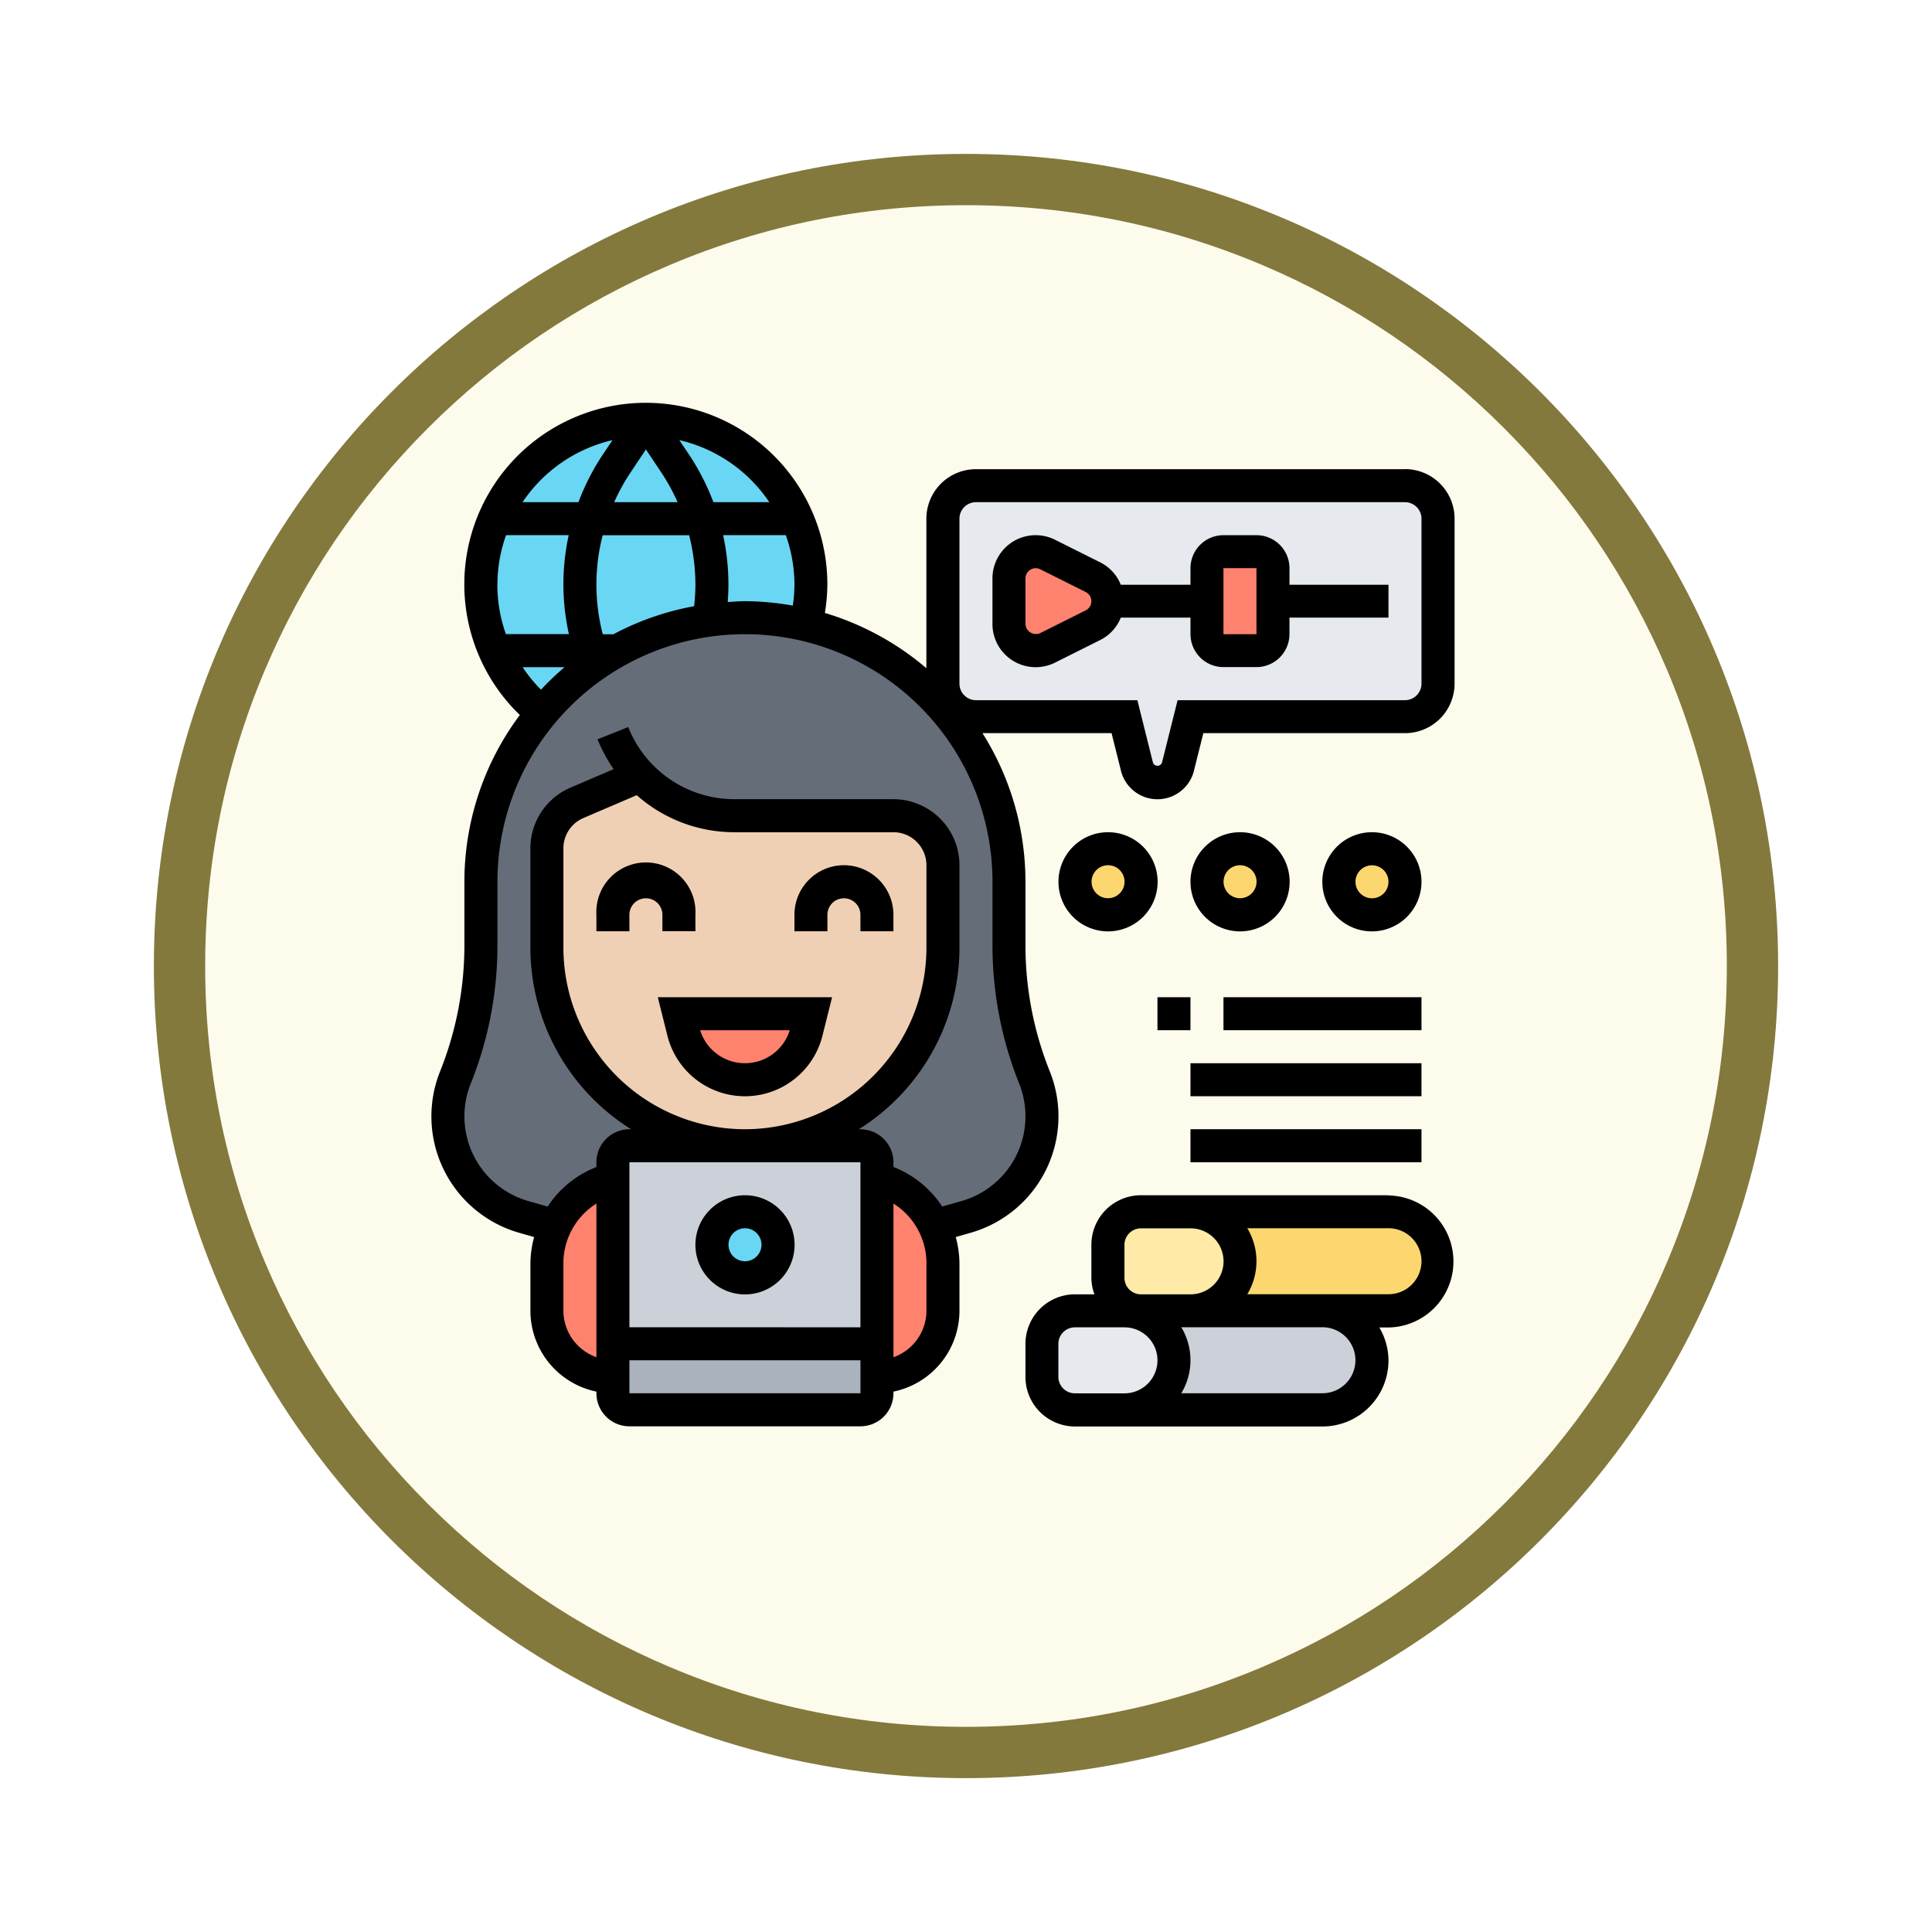 <svg xmlns="http://www.w3.org/2000/svg" xmlns:xlink="http://www.w3.org/1999/xlink" width="113" height="113" viewBox="0 0 113 113">
  <defs>
    <filter id="Trazado_982547" x="0" y="0" width="113" height="113" filterUnits="userSpaceOnUse">
      <feOffset dy="3" input="SourceAlpha"/>
      <feGaussianBlur stdDeviation="3" result="blur"/>
      <feFlood flood-opacity="0.161"/>
      <feComposite operator="in" in2="blur"/>
      <feComposite in="SourceGraphic"/>
    </filter>
  </defs>
  <g id="Grupo_1225916" data-name="Grupo 1225916" transform="translate(-271 -2377.121)">
    <g id="Grupo_1225643" data-name="Grupo 1225643" transform="translate(0 -2313.639)">
      <g id="Grupo_1225173" data-name="Grupo 1225173" transform="translate(0 -50.236)">
        <g id="Grupo_1224643" data-name="Grupo 1224643" transform="translate(0 1927)">
          <g id="Grupo_1224291" data-name="Grupo 1224291" transform="translate(0 859.245)">
            <g id="Grupo_1224091" data-name="Grupo 1224091" transform="translate(-84.49 -2620.317)">
              <g id="Grupo_1223183" data-name="Grupo 1223183" transform="translate(364.49 4581.069)">
                <g id="Grupo_1211217" data-name="Grupo 1211217" transform="translate(0)">
                  <g id="Grupo_1210736" data-name="Grupo 1210736">
                    <g id="Grupo_1210537" data-name="Grupo 1210537">
                      <g id="Grupo_1164202" data-name="Grupo 1164202">
                        <g id="Grupo_1158168" data-name="Grupo 1158168">
                          <g id="Grupo_1152576" data-name="Grupo 1152576">
                            <g id="Grupo_1148633" data-name="Grupo 1148633">
                              <g id="Grupo_1148525" data-name="Grupo 1148525">
                                <g transform="matrix(1, 0, 0, 1, -9, -6)" filter="url(#Trazado_982547)">
                                  <g id="Trazado_982547-2" data-name="Trazado 982547" transform="translate(9 6)" fill="#fdfbec">
                                    <path d="M 47.5 93.5 C 41.289 93.5 35.265 92.284 29.595 89.886 C 24.118 87.569 19.198 84.252 14.973 80.027 C 10.748 75.802 7.431 70.882 5.114 65.405 C 2.716 59.735 1.5 53.711 1.5 47.5 C 1.5 41.289 2.716 35.265 5.114 29.595 C 7.431 24.118 10.748 19.198 14.973 14.973 C 19.198 10.748 24.118 7.431 29.595 5.114 C 35.265 2.716 41.289 1.5 47.5 1.5 C 53.711 1.5 59.735 2.716 65.405 5.114 C 70.882 7.431 75.802 10.748 80.027 14.973 C 84.252 19.198 87.569 24.118 89.886 29.595 C 92.284 35.265 93.5 41.289 93.5 47.5 C 93.5 53.711 92.284 59.735 89.886 65.405 C 87.569 70.882 84.252 75.802 80.027 80.027 C 75.802 84.252 70.882 87.569 65.405 89.886 C 59.735 92.284 53.711 93.5 47.5 93.5 Z" stroke="none"/>
                                    <path d="M 47.5 3 C 41.491 3 35.664 4.176 30.18 6.496 C 24.881 8.737 20.122 11.946 16.034 16.034 C 11.946 20.122 8.737 24.881 6.496 30.18 C 4.176 35.664 3 41.491 3 47.5 C 3 53.509 4.176 59.336 6.496 64.82 C 8.737 70.119 11.946 74.878 16.034 78.966 C 20.122 83.054 24.881 86.263 30.18 88.504 C 35.664 90.824 41.491 92 47.5 92 C 53.509 92 59.336 90.824 64.82 88.504 C 70.119 86.263 74.878 83.054 78.966 78.966 C 83.054 74.878 86.263 70.119 88.504 64.82 C 90.824 59.336 92 53.509 92 47.5 C 92 41.491 90.824 35.664 88.504 30.18 C 86.263 24.881 83.054 20.122 78.966 16.034 C 74.878 11.946 70.119 8.737 64.82 6.496 C 59.336 4.176 53.509 3 47.5 3 M 47.5 -7.62939453125e-06 C 73.734 -7.62939453125e-06 95 21.266 95 47.5 C 95 73.734 73.734 95 47.5 95 C 21.266 95 -7.62939453125e-06 73.734 -7.62939453125e-06 47.5 C -7.62939453125e-06 21.266 21.266 -7.62939453125e-06 47.5 -7.62939453125e-06 Z" stroke="none" fill="#83793c"/>
                                  </g>
                                </g>
                              </g>
                            </g>
                          </g>
                        </g>
                      </g>
                    </g>
                  </g>
                </g>
              </g>
            </g>
          </g>
        </g>
      </g>
    </g>
    <g id="online-learning_4365509" transform="translate(296.232 2400.702)">
      <g id="Grupo_1225914" data-name="Grupo 1225914" transform="translate(0.965 0.965)">
        <g id="Grupo_1225895" data-name="Grupo 1225895" transform="translate(39.571 52.118)">
          <path id="Trazado_1057800" data-name="Trazado 1057800" d="M45.861,55h7.721a2.9,2.9,0,0,1,0,5.791H42A2.9,2.9,0,1,0,42,55h3.861Z" transform="translate(-42 -55)" fill="#ccd1d9"/>
        </g>
        <g id="Grupo_1225896" data-name="Grupo 1225896" transform="translate(34.745 52.118)">
          <path id="Trazado_1057801" data-name="Trazado 1057801" d="M41.826,55a2.9,2.9,0,0,1,0,5.791h-2.9A1.936,1.936,0,0,1,37,58.861V56.93A1.936,1.936,0,0,1,38.93,55Z" transform="translate(-37 -55)" fill="#e6e9ed"/>
        </g>
        <g id="Grupo_1225897" data-name="Grupo 1225897" transform="translate(38.606 46.327)">
          <path id="Trazado_1057802" data-name="Trazado 1057802" d="M45.826,49a2.9,2.9,0,0,1,0,5.791h-2.9A1.936,1.936,0,0,1,41,52.861V50.93A1.936,1.936,0,0,1,42.93,49Z" transform="translate(-41 -49)" fill="#ffeaa7"/>
        </g>
        <g id="Grupo_1225898" data-name="Grupo 1225898" transform="translate(43.432 46.327)">
          <path id="Trazado_1057803" data-name="Trazado 1057803" d="M48.9,51.9A2.892,2.892,0,0,0,46,49H57.582a2.9,2.9,0,0,1,0,5.791H46a2.9,2.9,0,0,0,2.9-2.9Z" transform="translate(-46 -49)" fill="#fcd770"/>
        </g>
        <g id="Grupo_1225899" data-name="Grupo 1225899" transform="translate(52.118 25.094)">
          <circle id="Elipse_13588" data-name="Elipse 13588" cx="2" cy="2" r="2" transform="translate(-0.083 -0.059)" fill="#fcd770"/>
        </g>
        <g id="Grupo_1225900" data-name="Grupo 1225900" transform="translate(44.397 25.094)">
          <circle id="Elipse_13589" data-name="Elipse 13589" cx="2" cy="2" r="2" transform="translate(-0.362 -0.059)" fill="#fcd770"/>
        </g>
        <g id="Grupo_1225901" data-name="Grupo 1225901" transform="translate(36.676 25.094)">
          <circle id="Elipse_13590" data-name="Elipse 13590" cx="2" cy="2" r="2" transform="translate(0.359 -0.059)" fill="#fcd770"/>
        </g>
        <g id="Grupo_1225902" data-name="Grupo 1225902" transform="translate(28.954 3.861)">
          <path id="Trazado_1057804" data-name="Trazado 1057804" d="M59.954,6.93v9.651a1.936,1.936,0,0,1-1.93,1.93H45.477l-.734,2.924a1.233,1.233,0,0,1-2.394,0l-.734-2.924H32.93A1.936,1.936,0,0,1,31,16.582V6.93A1.936,1.936,0,0,1,32.93,5H58.024A1.936,1.936,0,0,1,59.954,6.93Z" transform="translate(-31 -5)" fill="#e6e9ed"/>
        </g>
        <g id="Grupo_1225903" data-name="Grupo 1225903" transform="translate(44.397 7.721)">
          <path id="Trazado_1057805" data-name="Trazado 1057805" d="M50.861,11.9v1.93a.968.968,0,0,1-.965.965h-1.93A.968.968,0,0,1,47,13.826V9.965A.968.968,0,0,1,47.965,9H49.9a.968.968,0,0,1,.965.965Z" transform="translate(-47 -9)" fill="#ff826e"/>
        </g>
        <g id="Grupo_1225904" data-name="Grupo 1225904" transform="translate(32.815 7.721)">
          <path id="Trazado_1057806" data-name="Trazado 1057806" d="M39.932,10.5a1.57,1.57,0,0,1,0,2.8l-2.673,1.332A1.562,1.562,0,0,1,35,13.227V10.564a1.562,1.562,0,0,1,2.258-1.4Z" transform="translate(-35 -9)" fill="#ff826e"/>
        </g>
        <g id="Grupo_1225905" data-name="Grupo 1225905" transform="translate(1.93)">
          <path id="Trazado_1057807" data-name="Trazado 1057807" d="M22.3,10.651A9.406,9.406,0,0,1,22.013,13a15.494,15.494,0,0,0-14.5,4.1,12.086,12.086,0,0,0-.946,1.052,9.653,9.653,0,1,1,15.732-7.5Z" transform="translate(-3 -1)" fill="#69d6f4"/>
        </g>
        <g id="Grupo_1225906" data-name="Grupo 1225906" transform="translate(0 11.582)">
          <path id="Trazado_1057808" data-name="Trazado 1057808" d="M12.254,22.236,8.547,23.829a2.9,2.9,0,0,0-1.757,2.664V32.3A11.566,11.566,0,0,0,18.373,43.885H11.617a.968.968,0,0,0-.965.965v.965a5.1,5.1,0,0,0-3.368,2.76L5.44,48.044A6.116,6.116,0,0,1,1.434,39.9a20.734,20.734,0,0,0,1.5-7.75V28.442A15.369,15.369,0,0,1,6.5,18.569a12.086,12.086,0,0,1,.946-1.052A15.448,15.448,0,0,1,33.815,28.442v3.706a20.734,20.734,0,0,0,1.5,7.75,6.116,6.116,0,0,1-4.005,8.146l-1.834.531h-.01a5.1,5.1,0,0,0-3.368-2.76V44.85a.968.968,0,0,0-.965-.965H18.373A11.579,11.579,0,0,0,29.954,32.3V27.477a2.892,2.892,0,0,0-2.9-2.9H17.784a7.687,7.687,0,0,1-5.53-2.345Z" transform="translate(-1 -13)" fill="#656d78"/>
        </g>
        <g id="Grupo_1225907" data-name="Grupo 1225907" transform="translate(5.791 20.818)">
          <path id="Trazado_1057809" data-name="Trazado 1057809" d="M30.164,27.811v4.826A11.582,11.582,0,1,1,7,32.636v-5.81a2.9,2.9,0,0,1,1.757-2.664l3.706-1.592a7.687,7.687,0,0,0,5.53,2.345h9.275A2.892,2.892,0,0,1,30.164,27.811Z" transform="translate(-7 -22.57)" fill="#f0d0b4"/>
        </g>
        <g id="Grupo_1225908" data-name="Grupo 1225908" transform="translate(9.651 54.048)">
          <path id="Trazado_1057810" data-name="Trazado 1057810" d="M26.442,58.93V59.9a.968.968,0,0,1-.965.965H11.965A.968.968,0,0,1,11,59.9V57H26.442Z" transform="translate(-11 -57)" fill="#aab2bd"/>
        </g>
        <g id="Grupo_1225909" data-name="Grupo 1225909" transform="translate(9.651 42.466)">
          <path id="Trazado_1057811" data-name="Trazado 1057811" d="M26.442,46.93v9.651H11V45.965A.968.968,0,0,1,11.965,45H25.477a.968.968,0,0,1,.965.965Z" transform="translate(-11 -45)" fill="#ccd1d9"/>
        </g>
        <g id="Grupo_1225910" data-name="Grupo 1225910" transform="translate(15.442 46.327)">
          <circle id="Elipse_13591" data-name="Elipse 13591" cx="2" cy="2" r="2" transform="translate(-0.408 -0.292)" fill="#69d6f4"/>
        </g>
        <g id="Grupo_1225911" data-name="Grupo 1225911" transform="translate(25.094 44.397)">
          <path id="Trazado_1057812" data-name="Trazado 1057812" d="M30.861,54.721A3.86,3.86,0,0,1,27,58.582V47a5.1,5.1,0,0,1,3.861,4.942Z" transform="translate(-27 -47)" fill="#ff826e"/>
        </g>
        <g id="Grupo_1225912" data-name="Grupo 1225912" transform="translate(5.791 44.397)">
          <path id="Trazado_1057813" data-name="Trazado 1057813" d="M10.861,56.651v1.93A3.86,3.86,0,0,1,7,54.721v-2.78A5.1,5.1,0,0,1,10.861,47Z" transform="translate(-7 -47)" fill="#ff826e"/>
        </g>
        <g id="Grupo_1225913" data-name="Grupo 1225913" transform="translate(13.512 34.745)">
          <path id="Trazado_1057814" data-name="Trazado 1057814" d="M22.721,37l-.261,1.052a3.712,3.712,0,0,1-7.2,0L15,37Z" transform="translate(-15 -37)" fill="#ff826e"/>
        </g>
      </g>
      <g id="Grupo_1225915" data-name="Grupo 1225915" transform="translate(0 0)">
        <path id="Trazado_1057815" data-name="Trazado 1057815" d="M56.944,3.861H31.85a2.9,2.9,0,0,0-2.9,2.9V15.5a16.394,16.394,0,0,0-5.936-3.231,10.643,10.643,0,0,0,.145-1.654A10.617,10.617,0,1,0,5.172,18.238,16.3,16.3,0,0,0,1.93,27.989v3.7A19.839,19.839,0,0,1,.507,39.085a7.081,7.081,0,0,0,4.629,9.439l.872.249a6.035,6.035,0,0,0-.217,1.534v2.777a4.835,4.835,0,0,0,3.861,4.728v.1a1.932,1.932,0,0,0,1.93,1.93H25.094a1.932,1.932,0,0,0,1.93-1.93v-.1a4.834,4.834,0,0,0,3.861-4.728V50.306a6.042,6.042,0,0,0-.217-1.535l.873-.249a7.08,7.08,0,0,0,4.628-9.438,19.839,19.839,0,0,1-1.424-7.394v-3.7A16.289,16.289,0,0,0,32.232,19.3h7.55l.548,2.193a2.2,2.2,0,0,0,4.272,0l.548-2.193H56.944a2.9,2.9,0,0,0,2.9-2.9V6.756a2.9,2.9,0,0,0-2.9-2.9ZM18.338,11.582c-.34,0-.672.031-1.007.051.025-.339.042-.678.042-1.016a13.741,13.741,0,0,0-.311-2.9h3.665a8.625,8.625,0,0,1,.507,2.9,8.762,8.762,0,0,1-.094,1.223,16.359,16.359,0,0,0-2.8-.258ZM3.861,10.617a8.625,8.625,0,0,1,.507-2.9H8.032a13.44,13.44,0,0,0,.01,5.791H4.357a8.7,8.7,0,0,1-.5-2.9Zm6.772,2.9h-.609a11.525,11.525,0,0,1-.006-5.791h5.056a11.769,11.769,0,0,1,.368,2.9,11.977,11.977,0,0,1-.074,1.248,16.259,16.259,0,0,0-4.735,1.648ZM12.547,2.705l.916,1.374A11.778,11.778,0,0,1,14.4,5.791H10.69a11.778,11.778,0,0,1,.941-1.711Zm7.217,3.086h-3.27A13.773,13.773,0,0,0,15.07,3.008L14.5,2.161A8.71,8.71,0,0,1,19.764,5.791ZM10.59,2.161l-.566.847A13.773,13.773,0,0,0,8.6,5.791H5.33a8.71,8.71,0,0,1,5.26-3.63ZM5.335,15.442H7.787A16.573,16.573,0,0,0,6.41,16.758a8.659,8.659,0,0,1-1.074-1.315ZM7.721,53.083V50.306a4.122,4.122,0,0,1,1.93-3.491V55.8A2.892,2.892,0,0,1,7.721,53.083Zm3.861,4.826v-1.93H25.095v1.93Zm0-3.861V44.4H25.094v9.651Zm17.373-.965a2.892,2.892,0,0,1-1.93,2.718V46.815a4.119,4.119,0,0,1,1.93,3.491ZM34.378,39.8a5.152,5.152,0,0,1-3.367,6.865l-1.135.323a6.019,6.019,0,0,0-2.851-2.314V44.4a1.932,1.932,0,0,0-1.93-1.93h-.1A12.537,12.537,0,0,0,30.885,31.85V27.024a3.864,3.864,0,0,0-3.861-3.861h-9.28a6.68,6.68,0,0,1-6.232-4.22l-1.792.717a8.776,8.776,0,0,0,.939,1.745L8.13,22.49a3.856,3.856,0,0,0-2.34,3.548V31.85a12.537,12.537,0,0,0,5.891,10.617h-.1a1.932,1.932,0,0,0-1.93,1.93v.279A6.02,6.02,0,0,0,6.8,46.99l-1.134-.324A5.151,5.151,0,0,1,2.3,39.8a21.724,21.724,0,0,0,1.563-8.111v-3.7a14.477,14.477,0,1,1,28.954,0v3.7a21.715,21.715,0,0,0,1.563,8.11Zm-16.04,2.666A10.629,10.629,0,0,1,7.721,31.85V26.038a1.929,1.929,0,0,1,1.17-1.774l3.118-1.336a8.612,8.612,0,0,0,5.735,2.167h9.28a1.932,1.932,0,0,1,1.93,1.93v4.826A10.629,10.629,0,0,1,18.338,42.466ZM57.909,16.407a.967.967,0,0,1-.965.965h-13.3l-.914,3.655a.281.281,0,0,1-.526,0l-.913-3.655H31.85a.967.967,0,0,1-.965-.965V6.756a.967.967,0,0,1,.965-.965H56.944a.967.967,0,0,1,.965.965Z" transform="translate(0 0)"/>
        <path id="Trazado_1057816" data-name="Trazado 1057816" d="M40.9,26a2.9,2.9,0,1,0,2.9,2.9A2.9,2.9,0,0,0,40.9,26Zm0,3.861a.965.965,0,1,1,.965-.965A.967.967,0,0,1,40.9,29.861Z" transform="translate(-1.324 -0.906)"/>
        <path id="Trazado_1057817" data-name="Trazado 1057817" d="M48.9,26a2.9,2.9,0,1,0,2.9,2.9A2.9,2.9,0,0,0,48.9,26Zm0,3.861a.965.965,0,1,1,.965-.965A.967.967,0,0,1,48.9,29.861Z" transform="translate(-1.603 -0.906)"/>
        <path id="Trazado_1057818" data-name="Trazado 1057818" d="M59.791,28.9a2.9,2.9,0,1,0-2.9,2.9A2.9,2.9,0,0,0,59.791,28.9Zm-3.861,0a.965.965,0,1,1,.965.965A.967.967,0,0,1,55.93,28.9Z" transform="translate(-1.882 -0.906)"/>
        <path id="Trazado_1057819" data-name="Trazado 1057819" d="M14.282,38.251a4.674,4.674,0,0,0,9.069,0L23.913,36H13.719Zm7.155-.32a2.744,2.744,0,0,1-5.241,0Z" transform="translate(-0.478 -1.255)"/>
        <path id="Trazado_1057820" data-name="Trazado 1057820" d="M13.861,31.861h1.93V30.9A2.9,2.9,0,1,0,10,30.9v.965h1.93V30.9a.965.965,0,1,1,1.93,0Z" transform="translate(-0.349 -0.976)"/>
        <path id="Trazado_1057821" data-name="Trazado 1057821" d="M24.9,28A2.9,2.9,0,0,0,22,30.9v.965h1.93V30.9a.965.965,0,0,1,1.93,0v.965h1.93V30.9A2.9,2.9,0,0,0,24.9,28Z" transform="translate(-0.767 -0.976)"/>
        <path id="Trazado_1057822" data-name="Trazado 1057822" d="M18.9,48a2.9,2.9,0,1,0,2.9,2.9A2.9,2.9,0,0,0,18.9,48Zm0,3.861a.965.965,0,1,1,.965-.965A.966.966,0,0,1,18.9,51.861Z" transform="translate(-0.558 -1.673)"/>
        <path id="Trazado_1057823" data-name="Trazado 1057823" d="M57.233,48H42.756a2.9,2.9,0,0,0-2.9,2.9v1.93a2.863,2.863,0,0,0,.178.965H38.9a2.9,2.9,0,0,0-2.9,2.9v1.93a2.9,2.9,0,0,0,2.9,2.9H53.373a3.864,3.864,0,0,0,3.861-3.861,3.821,3.821,0,0,0-.537-1.93h.537a3.861,3.861,0,0,0,0-7.721ZM41.791,50.9a.966.966,0,0,1,.965-.965h2.9a1.93,1.93,0,1,1,0,3.861h-2.9a.966.966,0,0,1-.965-.965Zm-2.9,8.686a.966.966,0,0,1-.965-.965v-1.93a.966.966,0,0,1,.965-.965h2.9a1.93,1.93,0,0,1,0,3.861ZM55.3,57.651a1.932,1.932,0,0,1-1.93,1.93H45.115a3.74,3.74,0,0,0,0-3.861h8.258A1.932,1.932,0,0,1,55.3,57.651Zm1.93-3.861H48.975a3.74,3.74,0,0,0,0-3.861h8.258a1.93,1.93,0,0,1,0,3.861Z" transform="translate(-1.255 -1.673)"/>
        <path id="Trazado_1057824" data-name="Trazado 1057824" d="M46,44H59.512v1.93H46Z" transform="translate(-1.603 -1.534)"/>
        <path id="Trazado_1057825" data-name="Trazado 1057825" d="M46,40H59.512v1.93H46Z" transform="translate(-1.603 -1.394)"/>
        <path id="Trazado_1057826" data-name="Trazado 1057826" d="M48,36H59.582v1.93H48Z" transform="translate(-1.673 -1.255)"/>
        <path id="Trazado_1057827" data-name="Trazado 1057827" d="M44,36h1.93v1.93H44Z" transform="translate(-1.534 -1.255)"/>
        <path id="Trazado_1057828" data-name="Trazado 1057828" d="M51.373,9.93A1.932,1.932,0,0,0,49.442,8h-1.93a1.932,1.932,0,0,0-1.93,1.93V10.9H41.507a2.5,2.5,0,0,0-1.182-1.3L37.657,8.266A2.528,2.528,0,0,0,34,10.527v2.668a2.528,2.528,0,0,0,3.657,2.26l2.667-1.334a2.493,2.493,0,0,0,1.183-1.3h4.075v.965a1.932,1.932,0,0,0,1.93,1.93h1.93a1.932,1.932,0,0,0,1.93-1.93v-.965h5.791V10.9H51.373ZM39.461,12.394l-2.668,1.334a.613.613,0,0,1-.863-.534V10.527a.6.6,0,0,1,.863-.534l2.668,1.334a.6.6,0,0,1,0,1.067Zm8.051,1.4V9.93h1.93v3.861Z" transform="translate(-1.185 -0.279)"/>
      </g>
    </g>
  </g>
</svg>
